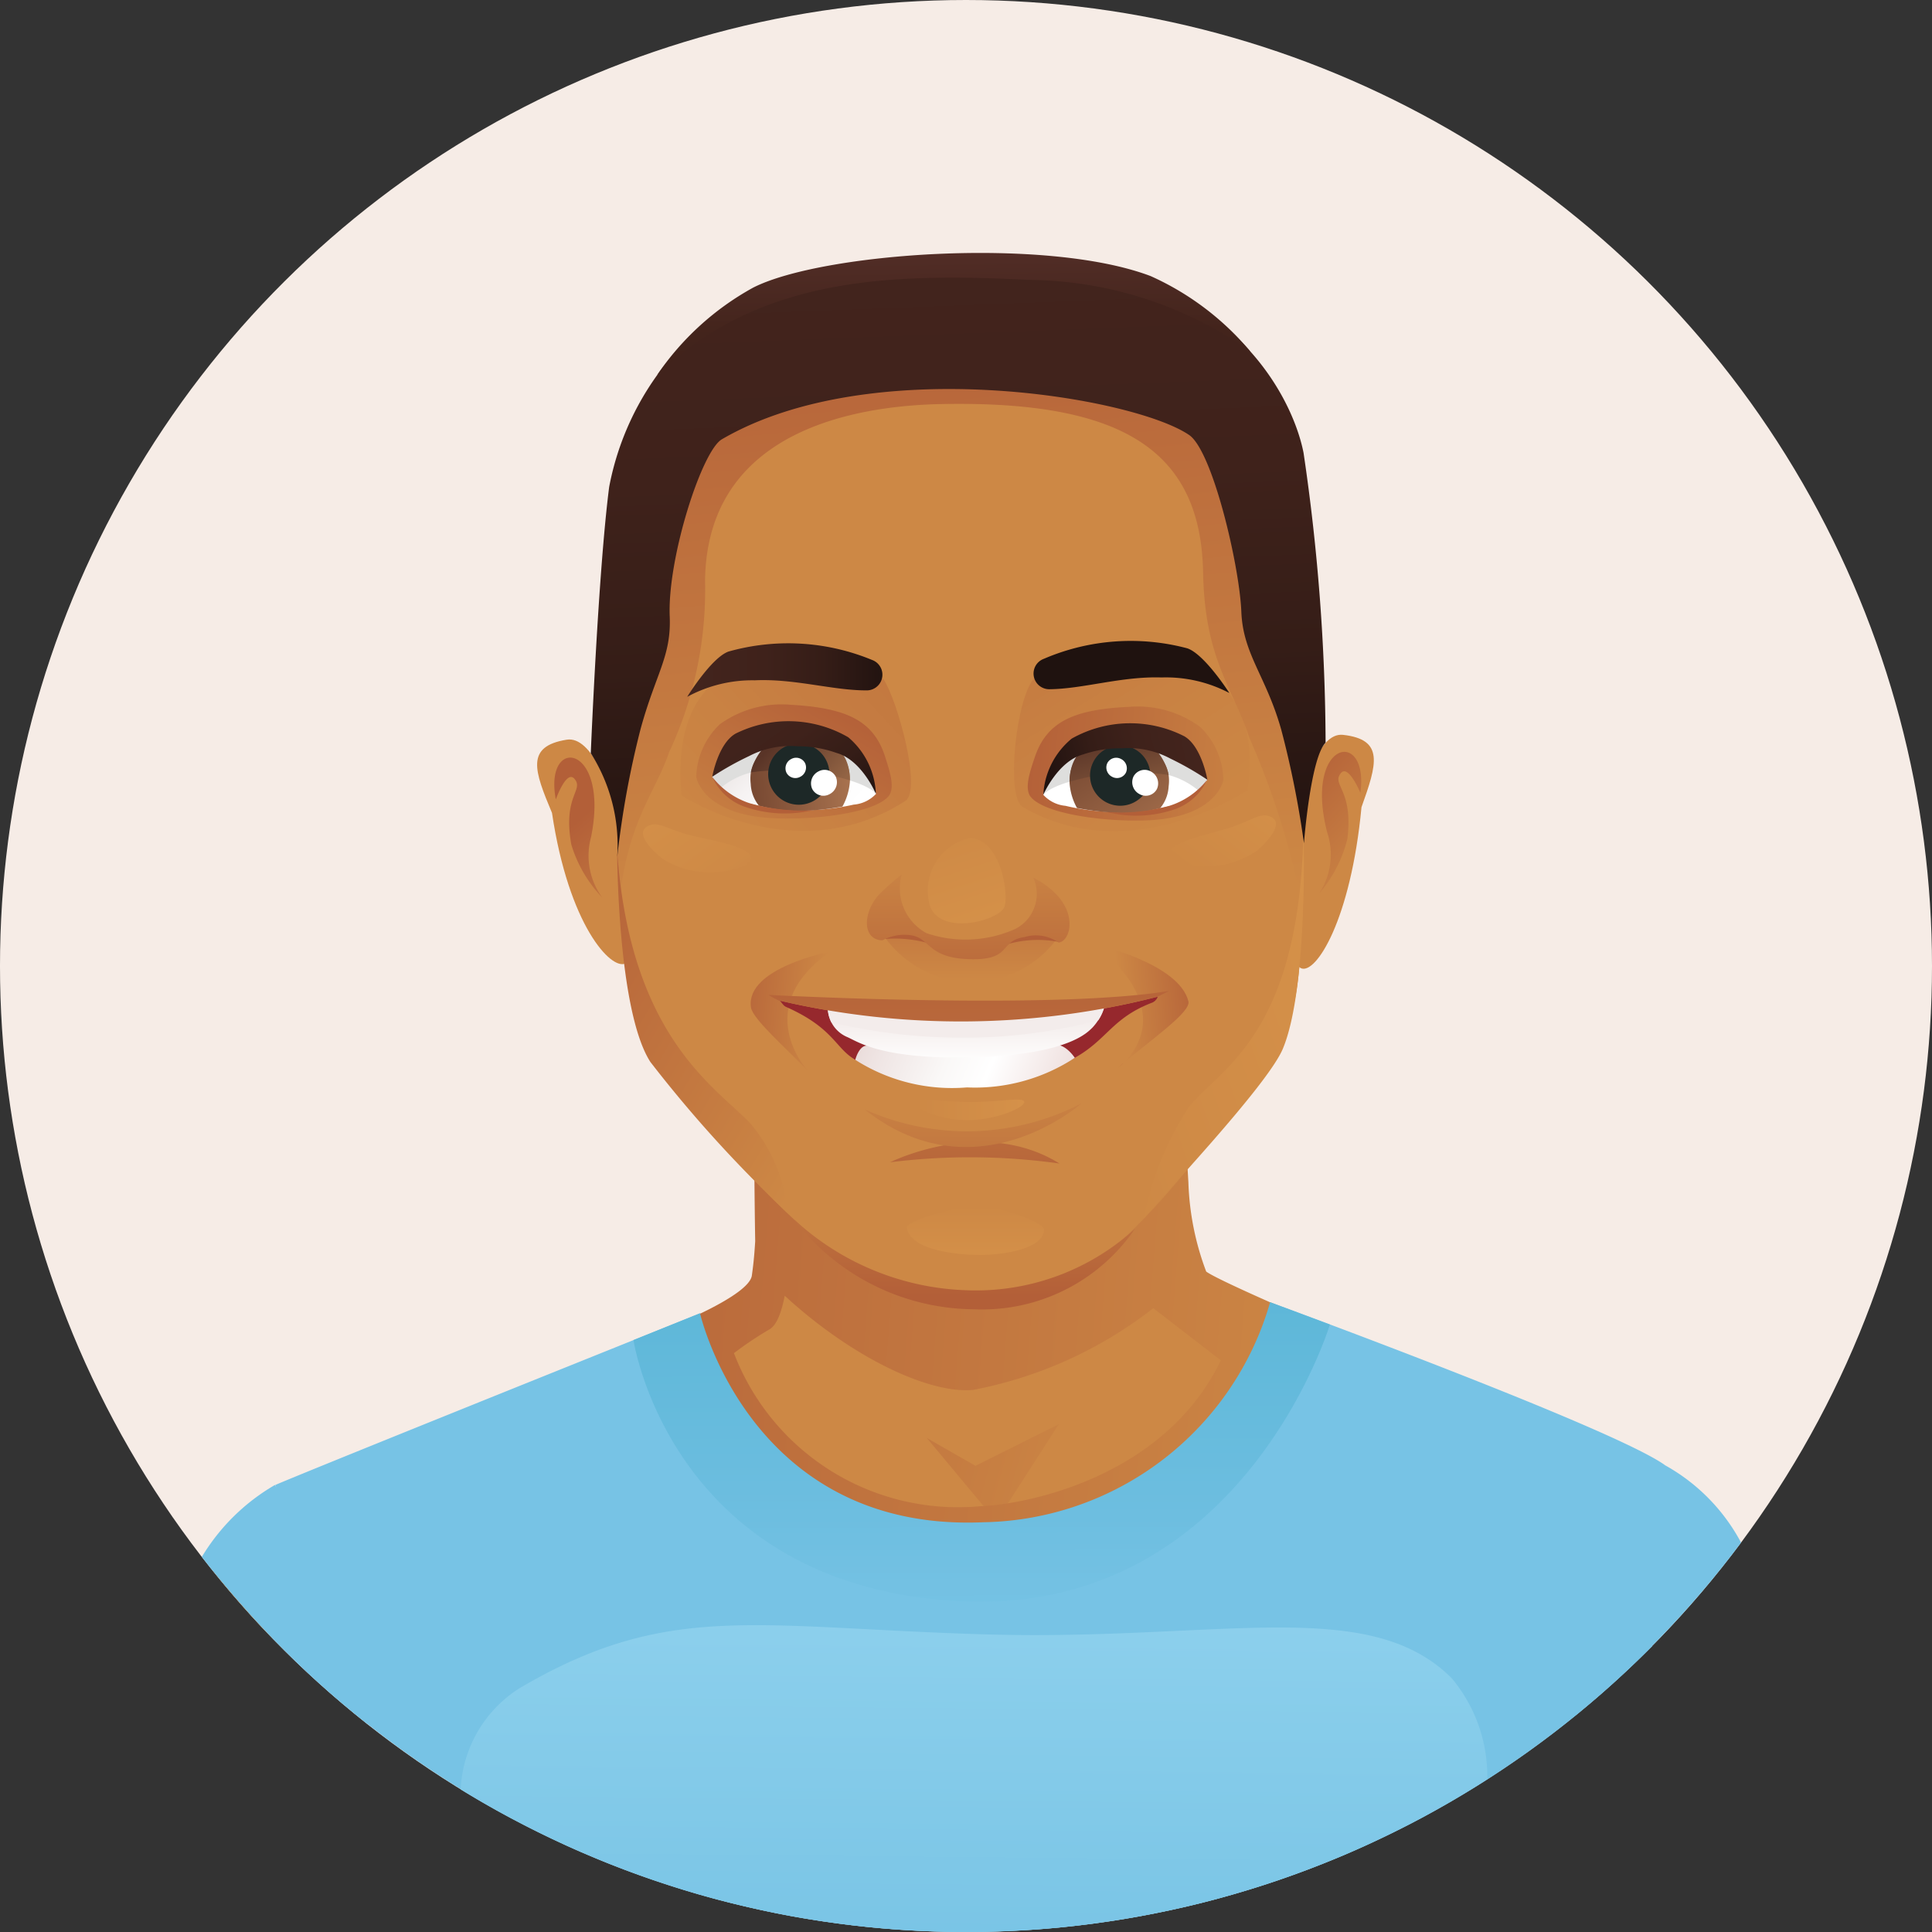 <svg xmlns="http://www.w3.org/2000/svg" xmlns:xlink="http://www.w3.org/1999/xlink" width="57.638" height="57.638" viewBox="0 0 57.638 57.638"><rect x="0" y="0" width="57.638" height="57.638" fill="#333333" stroke="none"/><defs><linearGradient id="a" x1="1.432" y1="0.64" x2="-2.711" y2="-0.225" gradientUnits="objectBoundingBox"><stop offset="0" stop-color="#cd8845"/><stop offset="1" stop-color="#b35f38"/></linearGradient><linearGradient id="b" x1="1.095" y1="0.528" x2="-0.406" y2="0.435" xlink:href="#a"/><linearGradient id="c" x1="0.504" y1="1.097" x2="0.499" y2="-0.222" gradientUnits="objectBoundingBox"><stop offset="0" stop-color="#77c3e5"/><stop offset="0.289" stop-color="#6dbee0"/><stop offset="1" stop-color="#59b5d6"/></linearGradient><linearGradient id="d" x1="1.122" y1="4.442" x2="0.406" y2="0.017" gradientUnits="objectBoundingBox"><stop offset="0" stop-color="#cd8845"/><stop offset="1" stop-color="#d59149"/></linearGradient><linearGradient id="e" x1="0.708" y1="1.102" x2="0.268" y2="0.02" xlink:href="#a"/><radialGradient id="f" cx="66.266" cy="-1.559" r="0.645" gradientTransform="matrix(-0.836, 0.053, 0.044, 0.999, -146.257, 4.191)" gradientUnits="objectBoundingBox"><stop offset="0" stop-color="#d78144"/><stop offset="1" stop-color="#cd8845"/></radialGradient><linearGradient id="g" x1="0.5" y1="-0.027" x2="0.5" y2="1.221" xlink:href="#d"/><linearGradient id="h" x1="0.511" y1="0.935" x2="0.477" y2="-1.736" xlink:href="#a"/><radialGradient id="i" cx="0.57" cy="3.793" r="0.596" gradientTransform="matrix(0.933, -0.092, 0.086, 0.996, -0.403, 0.009)" xlink:href="#f"/><linearGradient id="j" x1="0.278" y1="10.696" x2="0.483" y2="1.569" xlink:href="#a"/><linearGradient id="k" x1="0.758" y1="0.994" x2="-0.341" y2="-0.807" gradientUnits="objectBoundingBox"><stop offset="0" stop-color="#cd8845"/><stop offset="0.296" stop-color="#c98243"/><stop offset="0.66" stop-color="#c0733e"/><stop offset="1" stop-color="#b35f38"/></linearGradient><linearGradient id="l" x1="-0.076" y1="1.122" x2="1.579" y2="-0.554" xlink:href="#k"/><linearGradient id="m" x1="0.284" y1="9.224" x2="0.503" y2="0.599" xlink:href="#a"/><linearGradient id="n" x1="0.488" y1="-0.254" x2="0.515" y2="1.635" xlink:href="#a"/><linearGradient id="o" x1="0.53" y1="0.997" x2="0.421" y2="-0.062" xlink:href="#a"/><linearGradient id="p" x1="0.121" y1="0.777" x2="1.305" y2="0.149" xlink:href="#d"/><linearGradient id="q" x1="1.051" y1="0.879" x2="-0.374" y2="0.113" xlink:href="#d"/><linearGradient id="r" x1="-0.178" y1="1.232" x2="0.912" y2="0.125" xlink:href="#a"/><linearGradient id="s" x1="1.004" y1="0.751" x2="0.183" y2="0.352" gradientUnits="objectBoundingBox"><stop offset="0" stop-color="#fff"/><stop offset="0.46" stop-color="#fcfcfc"/><stop offset="0.762" stop-color="#f6f3f3"/><stop offset="1" stop-color="#ece7e6"/></linearGradient><linearGradient id="t" x1="1.002" y1="0.472" x2="-0.372" y2="0.549" gradientUnits="objectBoundingBox"><stop offset="0" stop-color="#a9734f"/><stop offset="1" stop-color="#633726"/></linearGradient><linearGradient id="u" x1="1.038" y1="0.732" x2="0.143" y2="0.353" gradientUnits="objectBoundingBox"><stop offset="0" stop-color="#936444"/><stop offset="1" stop-color="#593427"/></linearGradient><radialGradient id="v" cx="-292.233" cy="8.049" r="1.391" gradientTransform="translate(-0.007) scale(1.014 1)" gradientUnits="objectBoundingBox"><stop offset="0" stop-color="#2b3b3b"/><stop offset="1" stop-color="#1d2827"/></radialGradient><linearGradient id="w" x1="1.348" y1="0.545" x2="-0.028" y2="0.468" xlink:href="#a"/><linearGradient id="x" x1="-98.691" y1="-47.992" x2="-99.474" y2="-48.375" xlink:href="#s"/><linearGradient id="y" x1="1.142" y1="1.252" x2="-0.339" y2="-0.302" xlink:href="#t"/><linearGradient id="z" x1="1.02" y1="1.51" x2="0.091" y2="0.084" xlink:href="#u"/><radialGradient id="aa" cx="6.481" cy="-8.201" r="1.452" xlink:href="#v"/><linearGradient id="ab" x1="-0.021" y1="0.53" x2="0.95" y2="0.424" gradientUnits="objectBoundingBox"><stop offset="0" stop-color="#1f120f"/><stop offset="0.068" stop-color="#241411"/><stop offset="0.341" stop-color="#351d17"/><stop offset="0.638" stop-color="#3f221b"/><stop offset="1" stop-color="#43241d"/></linearGradient><linearGradient id="ac" x1="-2.266" y1="81.979" x2="-1.789" y2="67.931" xlink:href="#a"/><linearGradient id="ad" x1="1.126" y1="0.902" x2="-0.047" y2="0.174" xlink:href="#ab"/><linearGradient id="ae" x1="0.132" y1="11.061" x2="0.459" y2="1.641" xlink:href="#a"/><linearGradient id="af" x1="0.151" y1="0.556" x2="1.251" y2="0.38" xlink:href="#a"/><linearGradient id="ag" x1="0.251" y1="0.49" x2="1.154" y2="0.392" xlink:href="#a"/><linearGradient id="ah" x1="0.926" y1="0.508" x2="-0.231" y2="0.378" xlink:href="#a"/><linearGradient id="ai" x1="0.509" y1="-2.477" x2="0.498" y2="1.802" xlink:href="#a"/><linearGradient id="aj" x1="0" y1="0.5" x2="1" y2="0.5" xlink:href="#d"/><linearGradient id="ak" x1="-0.062" y1="0.432" x2="1.139" y2="0.538" gradientUnits="objectBoundingBox"><stop offset="0" stop-color="#e8d9d7"/><stop offset="0.137" stop-color="#efe5e4"/><stop offset="0.393" stop-color="#faf8f7"/><stop offset="0.569" stop-color="#fff"/><stop offset="1" stop-color="#e8d3d1"/></linearGradient><linearGradient id="al" x1="0.502" y1="-0.337" x2="0.493" y2="1.77" xlink:href="#a"/><linearGradient id="am" x1="0.493" y1="-0.899" x2="0.508" y2="1.092" gradientUnits="objectBoundingBox"><stop offset="0" stop-color="#e8d9d7"/><stop offset="0.397" stop-color="#efe5e3"/><stop offset="1" stop-color="#fff"/></linearGradient><linearGradient id="an" x1="0.515" y1="12.118" x2="0.497" y2="-1.984" xlink:href="#a"/><linearGradient id="ao" x1="0.898" y1="1.617" x2="0.512" y2="0.524" xlink:href="#a"/><linearGradient id="ap" x1="0.503" y1="-0.947" x2="0.498" y2="0.851" xlink:href="#a"/><linearGradient id="aq" x1="-0.047" y1="1.111" x2="1.068" y2="0.168" xlink:href="#d"/><linearGradient id="ar" x1="0.849" y1="1.089" x2="-0.118" y2="-0.119" xlink:href="#a"/><linearGradient id="as" x1="0.038" y1="0.5" x2="1.038" y2="0.5" gradientUnits="objectBoundingBox"><stop offset="0" stop-color="#43241d"/><stop offset="0.362" stop-color="#3f221b"/><stop offset="0.659" stop-color="#351d17"/><stop offset="0.932" stop-color="#241411"/><stop offset="1" stop-color="#1f120f"/></linearGradient><linearGradient id="at" x1="-92.249" y1="0.5" x2="-91.249" y2="0.5" xlink:href="#as"/><linearGradient id="au" x1="0.463" y1="-0.008" x2="0.511" y2="1.025" xlink:href="#as"/><linearGradient id="av" x1="0.268" y1="-0.292" x2="0.575" y2="0.953" xlink:href="#d"/><linearGradient id="aw" x1="0.512" y1="1.148" x2="0.458" y2="0.03" gradientUnits="objectBoundingBox"><stop offset="0" stop-color="#3f221a"/><stop offset="0.413" stop-color="#43241c"/><stop offset="0.869" stop-color="#502c25"/><stop offset="1" stop-color="#563029"/></linearGradient><linearGradient id="ax" x1="0.487" y1="1.637" x2="0.517" y2="-0.992" gradientUnits="objectBoundingBox"><stop offset="0" stop-color="#77c3e5"/><stop offset="0.309" stop-color="#81c9e8"/><stop offset="1" stop-color="#96d5f0"/></linearGradient><linearGradient id="ay" x1="0.486" y1="1.541" x2="0.519" y2="-0.865" xlink:href="#ax"/><linearGradient id="az" x1="0.481" y1="1.388" x2="0.525" y2="-0.661" xlink:href="#ax"/><linearGradient id="ba" x1="0.482" y1="1.426" x2="0.523" y2="-0.711" xlink:href="#ax"/><linearGradient id="bb" x1="0.497" y1="1.473" x2="0.505" y2="-0.778" xlink:href="#ax"/><linearGradient id="bc" x1="0.477" y1="1.332" x2="0.529" y2="-0.587" xlink:href="#ax"/><linearGradient id="bd" x1="0.498" y1="0.839" x2="0.503" y2="0.061" xlink:href="#ax"/><linearGradient id="be" x1="0.492" y1="2.71" x2="0.511" y2="-2.389" xlink:href="#ax"/><linearGradient id="bf" x1="0.49" y1="2.079" x2="0.513" y2="-1.572" xlink:href="#ax"/><linearGradient id="bg" x1="0.471" y1="1.27" x2="0.538" y2="-0.507" xlink:href="#ax"/><linearGradient id="bh" x1="0.458" y1="1.212" x2="0.554" y2="-0.432" xlink:href="#ax"/><linearGradient id="bi" x1="0.464" y1="1.234" x2="0.547" y2="-0.458" xlink:href="#ax"/><linearGradient id="bj" x1="0.46" y1="1.221" x2="0.552" y2="-0.442" xlink:href="#ax"/><linearGradient id="bk" x1="0.466" y1="1.241" x2="0.545" y2="-0.468" xlink:href="#ax"/><linearGradient id="bl" x1="0.475" y1="1.301" x2="0.534" y2="-0.542" xlink:href="#ax"/><linearGradient id="bm" x1="0.476" y1="1.313" x2="0.531" y2="-0.564" xlink:href="#ax"/><linearGradient id="bn" x1="0.469" y1="1.257" x2="0.54" y2="-0.49" xlink:href="#ax"/><linearGradient id="bo" x1="0.499" y1="0.585" x2="0.501" y2="0.39" xlink:href="#ax"/><linearGradient id="bp" x1="0.479" y1="0.971" x2="0.526" y2="-0.122" xlink:href="#ax"/><linearGradient id="bq" x1="0.493" y1="0.836" x2="0.51" y2="0.063" xlink:href="#ax"/><linearGradient id="br" x1="0.473" y1="0.998" x2="0.533" y2="-0.15" xlink:href="#ax"/><linearGradient id="bs" x1="0.491" y1="0.865" x2="0.512" y2="0.025" xlink:href="#ax"/><linearGradient id="bt" x1="0.486" y1="0.925" x2="0.518" y2="-0.059" xlink:href="#ax"/><linearGradient id="bu" x1="0.482" y1="0.965" x2="0.525" y2="-0.105" xlink:href="#ax"/><linearGradient id="bv" x1="0.486" y1="0.913" x2="0.513" y2="-0.038" xlink:href="#ax"/><linearGradient id="bw" x1="0.497" y1="0.681" x2="0.503" y2="0.263" xlink:href="#ax"/><linearGradient id="bx" x1="0.495" y1="0.751" x2="0.504" y2="0.188" xlink:href="#ax"/><linearGradient id="by" x1="0.482" y1="1.143" x2="0.528" y2="-0.435" xlink:href="#ax"/></defs><g transform="translate(-1209.583 -822.77)"><circle cx="28.819" cy="28.819" r="28.819" transform="translate(1209.583 880.408) rotate(-90)" fill="#f6ece6"/><g transform="translate(1215.604 830.317)"><path d="M1326.113,1054.857c-.7.957-4.262,2-4.262,2s5.654,6,11.569,6.089,9.307-6.784,9.307-6.784l-3.762-1.772C1335.137,1057.869,1326.113,1054.857,1326.113,1054.857Z" transform="translate(-1309.544 -1024.123)" fill="#cd8845"/><path d="M1300.9,1070.981c.067-.8.127-1.563.178-2.244.186-.6.3-.957.3-.957-.058-.042-.132-.09-.219-.141.088-1.251.136-2.048.136-2.048-1.52-1.105-11.787-4.867-11.787-4.867a9.111,9.111,0,0,1-8.6,6.74c-7.2.4-8.4-6.41-8.4-6.41-12.646,5.076-12.683,5.125-12.683,5.125.135.271.348,2.531.622,5.267a28.814,28.814,0,0,0,40.463-.464Z" transform="translate(-1257.636 -1029.422)" fill="#77c3e5"/><path d="M1378.954,1083.427l2.072,2.487,1.865-2.9-2.487,1.243Z" transform="translate(-1357.324 -1048.073)" fill="url(#a)"/><path d="M1347.449,1020.055c-.094-1.607-.2-3.386-.234-3.669,0,0-4.626,3.339-12.727.521,0,0,0,2.67.037,4.9-.031.506-.061.741-.1,1.025-.087.609-2.446,1.533-2.446,1.533s.956,6.262,8.871,6.784,10.3-6.969,10.3-6.969-2.822-1.207-3.17-1.468A8.242,8.242,0,0,1,1347.449,1020.055Zm-6.208,9.657a7.157,7.157,0,0,1-7.35-4.566,10.4,10.4,0,0,1,1.043-.7c.238-.119.383-.552.472-1.014,1.987,1.833,4.295,2.931,5.616,2.811a12.563,12.563,0,0,0,5.38-2.438l2.014,1.555C1346.72,1028.885,1342.545,1029.668,1341.24,1029.712Z" transform="translate(-1318.016 -992.324)" fill="url(#b)"/><path d="M1335.772,1067.289c-6.965.3-8.448-6.236-8.448-6.236l-1.985.8s1.084,7.264,9.608,7.786,11.168-8.249,11.168-8.249l-1.783-.665A9.062,9.062,0,0,1,1335.772,1067.289Z" transform="translate(-1312.461 -1029.422)" fill="url(#c)"/><path d="M1248.537,1106.49q.84,1.044,1.773,2.006c-.791-1.554-1.372-2.67-1.372-2.67A5.707,5.707,0,0,0,1248.537,1106.49Z" transform="translate(-1248.199 -1067.162)" fill="#cd8845"/><path d="M1250.562,1108.423q.618.74,1.283,1.438C1251.788,1107.8,1251.41,1106.887,1250.562,1108.423Z" transform="translate(-1249.893 -1068.691)" fill="url(#d)"/><g transform="translate(40.909 36.168)"><path d="M1502.057,1092.839a5.707,5.707,0,0,0-2.265-2.306,18.669,18.669,0,0,0-2.492,6.245c-.089.37-.173.8-.255,1.274A29,29,0,0,0,1502.057,1092.839Z" transform="translate(-1497.045 -1090.533)" fill="#77c3e5"/></g><g transform="translate(10.003 0)"><path d="M1446.721,957.039c1.24.138,1.013.872.552,2.158-.321,3.377-1.361,4.991-1.8,4.806C1444.674,963.666,1445.22,956.872,1446.721,957.039Z" transform="translate(-1422.679 -942.663)" fill="#cd8845"/><path d="M1450.656,964.4a2.112,2.112,0,0,0,.237-1.822c-.707-2.754,1.255-3.123.991-1.176,0,0-.362-.874-.587-.583-.276.357.38.482.2,1.953A3.93,3.93,0,0,1,1450.656,964.4Z" transform="translate(-1427.323 -945.296)" fill="url(#e)"/><path d="M1308.614,957.9c-1.231.2-.965.924-.436,2.184.5,3.355,1.764,4.7,2.191,4.491C1311.15,964.193,1310.1,957.652,1308.614,957.9Z" transform="translate(-1307.734 -943.379)" fill="#cd8845"/><path d="M1341.869,893c.36-9.073-3.415-12.838-11.7-12.331,0,0-5.647.2-7.057,3.293a22,22,0,0,0-1.945,10.552c.235,8.9,1.938,9.076,3.323,10.8a25.662,25.662,0,0,0,4.267,4.021c1.311.706,5.315.6,6.56-.187a21.179,21.179,0,0,0,4.041-4.435c1.3-1.678,2.531-2.036,2.39-6.836A40.367,40.367,0,0,1,1341.869,893Z" transform="translate(-1318.963 -878.725)" fill="#cd8845"/><path d="M1399.645,970.935c1.784.169,4.8,1.024,5.3-2,.472-2.85.063-4.259-.819-4.492-2.167-.569-4.663.74-5.675,1.482C1396.086,967.659,1396.484,970.636,1399.645,970.935Z" transform="translate(-1382.37 -948.745)" fill="url(#f)"/><path d="M1377.411,1043.215c-.62,0-2.172.422-2.127.65.137.687,1.575.8,2.194.8s1.874-.16,1.9-.747C1379.387,1043.684,1378.031,1043.212,1377.411,1043.215Z" transform="translate(-1364.255 -1014.772)" fill="url(#g)"/><path d="M1370.779,993.149a11.982,11.982,0,0,1,2.47.274s2.986-.367,2.718-.087a3.24,3.24,0,0,1-2.718,1.267A3.3,3.3,0,0,1,1370.779,993.149Z" transform="translate(-1360.483 -972.843)" fill="url(#h)"/><path d="M1328.083,966.431c-.331-.177-4.171-1.652-5.549-1.065-.977.416-1.06,2.572-.184,5.423,1,3.26,3.83,1.571,4.983.942C1330.12,970.209,1330.67,967.805,1328.083,966.431Z" transform="translate(-1319.456 -949.518)" fill="url(#i)"/><path d="M1392.582,993.751a3.284,3.284,0,0,1,1.712-.124C1393.579,993,1392.582,993.751,1392.582,993.751Z" transform="translate(-1378.73 -973.072)" fill="url(#j)"/><path d="M1395.51,943.814c-.563.525-.887,3.562-.374,3.865,3.207,1.889,6.714-.5,6.714-.5C1402.626,941.31,1395.51,943.814,1395.51,943.814Z" transform="translate(-1380.653 -931.155)" fill="url(#k)"/><path d="M1333.948,947.432s3.405,2.276,6.684.168c.5-.324-.236-3-.652-3.629C1339.979,943.971,1333.434,941.325,1333.948,947.432Z" transform="translate(-1329.645 -931.254)" fill="url(#l)"/><path d="M1371.258,993.481a3.655,3.655,0,0,1,1.6.224S1371.919,992.991,1371.258,993.481Z" transform="translate(-1360.887 -973.014)" fill="url(#m)"/><path d="M1372.962,982.681a1.174,1.174,0,0,1-.539,1.531,3.624,3.624,0,0,1-2.645.126,1.521,1.521,0,0,1-.741-1.748,6.507,6.507,0,0,0-.579.5c-.587.53-.639,1.45.005,1.461a1.378,1.378,0,0,1,.869-.148c.582.1.467.7,1.816.712,1.176.011.8-.553,1.549-.66a1.169,1.169,0,0,1,1.015.16C1374.086,984.617,1374.454,983.455,1372.962,982.681Z" transform="translate(-1358.16 -964.045)" fill="url(#n)"/><path d="M1330.94,880.185c-7.147.823-9.191,4.475-9.565,7.882-.12,1.106.149,8.495.2,9.537.251-2.407,1.078-3.253,1.485-4.458a11.408,11.408,0,0,0,1.073-5.109c.05-4.543,4.585-5.233,7.072-5.279,5.316-.1,7.716,1.34,7.786,5.016.05,2.61.88,3.421,1.382,4.942a24,24,0,0,1,1.665,5.49s-.258-9.881-.437-11.805C1341.364,883.878,1339.275,879.225,1330.94,880.185Z" transform="translate(-1319.123 -878.251)" fill="url(#o)"/><path d="M1426.329,971.833c-.322-.181-.561.082-1.229.3s-2.448.555-1.605,1.013a2.677,2.677,0,0,0,2.39-.319C1426.041,972.7,1426.726,972.057,1426.329,971.833Z" transform="translate(-1404.41 -954.994)" fill="url(#p)"/><path d="M1328.432,973.722c-.679-.185-.931-.434-1.244-.237-.385.243.332.85.5.972a2.675,2.675,0,0,0,2.4.194C1330.906,974.15,1329.1,973.9,1328.432,973.722Z" transform="translate(-1323.919 -956.366)" fill="url(#q)"/><g transform="translate(4.743 13.473)"><path d="M1339.61,951.533a3.153,3.153,0,0,0-2.113.577,2.254,2.254,0,0,0-.709,1.56c.019.191.347,1.119,2.18,1.24,1.2.079,3.093-.122,3.552-.643.221-.251.019-.812-.089-1.16C1342.091,952.014,1341.291,951.628,1339.61,951.533Z" transform="translate(-1336.784 -951.527)" fill="url(#r)"/><path d="M1343.206,956.142c-2.963-.428-2.435.03-3.474,1.268a2.2,2.2,0,0,0,1,.775,6.8,6.8,0,0,0,3.222.056,1.016,1.016,0,0,0,.666-.322S1344.089,956.269,1343.206,956.142Z" transform="translate(-1339.251 -955.257)" fill="url(#s)"/><path d="M1341.948,955.561c-.957-.109-2.216,1.489-2.216,1.489a1.028,1.028,0,0,0,.264.324,2.317,2.317,0,0,1,1.455-.521c2.672.064,3.164.7,3.164.7C1344.422,956.337,1342.907,955.67,1341.948,955.561Z" transform="translate(-1339.251 -954.898)" fill="#dededd"/><path d="M1348.15,957.87c-.812.039-1.531.474-1.43,1.33a1.106,1.106,0,0,0,.245.649,5.118,5.118,0,0,0,1.181.152,7.447,7.447,0,0,0,1.31-.127,1.825,1.825,0,0,0,.222-.741C1349.726,958.251,1348.962,957.83,1348.15,957.87Z" transform="translate(-1345.09 -956.832)" fill="url(#t)"/><path d="M1347.936,957.532c-.938,0-1.139,1.042-1.139,1.042a6.933,6.933,0,0,1,2.951.238C1349.744,957.717,1348.962,957.535,1347.936,957.532Z" transform="translate(-1345.162 -956.552)" fill="url(#u)"/><path d="M1350.993,958.629a.914.914,0,1,0,.915.9A.911.911,0,0,0,1350.993,958.629Z" transform="translate(-1347.93 -957.469)" fill="url(#v)"/><path d="M1357.993,963.5a.4.4,0,0,0-.188.521.376.376,0,0,0,.517.158.4.4,0,0,0,.187-.521A.376.376,0,0,0,1357.993,963.5Z" transform="translate(-1354.342 -961.506)" fill="#fff"/><path d="M1400.419,951.918c-1.682.075-2.487.452-2.839,1.538-.112.348-.322.905-.1,1.159.453.527,2.346.751,3.544.686,1.834-.1,2.173-1.022,2.195-1.213a2.254,2.254,0,0,0-.691-1.569A3.15,3.15,0,0,0,1400.419,951.918Z" transform="translate(-1387.488 -951.851)" fill="url(#w)"/><path d="M1401.658,956.529c-.884.117-1.433,1.759-1.433,1.759a1.016,1.016,0,0,0,.662.33,6.8,6.8,0,0,0,3.222-.017,2.2,2.2,0,0,0,1.007-.763C1404.092,956.589,1404.626,956.137,1401.658,956.529Z" transform="translate(-1389.868 -955.598)" fill="url(#x)"/><path d="M1402.933,955.948c-.96.1-2.483.746-2.691,1.958,0,0,.5-.628,3.172-.66a2.321,2.321,0,0,1,1.45.539,1.032,1.032,0,0,0,.267-.32S1403.891,955.851,1402.933,955.948Z" transform="translate(-1389.882 -955.223)" fill="#dededd"/><path d="M1406.566,958.218c-.812-.05-1.581.363-1.542,1.246a1.793,1.793,0,0,0,.221.743,8.579,8.579,0,0,0,1.309.149,4.935,4.935,0,0,0,1.173-.144,1.1,1.1,0,0,0,.252-.646C1408.092,958.71,1407.378,958.267,1406.566,958.218Z" transform="translate(-1393.882 -957.122)" fill="url(#y)"/><path d="M1406.87,957.907c-1.026-.009-1.81.163-1.827,1.259a6.932,6.932,0,0,1,2.953-.2S1407.808,957.917,1406.87,957.907Z" transform="translate(-1393.899 -956.865)" fill="url(#z)"/><path d="M1409.7,958.983a.9.9,0,0,0-.926.886.9.9,0,1,0,.926-.886Z" transform="translate(-1397.021 -957.765)" fill="url(#aa)"/><path d="M1417,963.5a.376.376,0,0,0-.518.152.4.4,0,0,0,.181.523.376.376,0,0,0,.519-.152A.4.4,0,0,0,1417,963.5Z" transform="translate(-1403.434 -961.504)" fill="#fff"/><path d="M1412.181,961.285a.3.3,0,0,0-.41.12.31.31,0,0,0,.142.41.3.3,0,0,0,.41-.12A.31.31,0,0,0,1412.181,961.285Z" transform="translate(-1399.502 -959.661)" fill="#fff"/><path d="M1404.447,955.33a3.553,3.553,0,0,0-3.364.067,2.328,2.328,0,0,0-.847,1.673s.435-1,1.185-1.2a3.442,3.442,0,0,1,1.17-.184,2.663,2.663,0,0,1,1.439.309,8.881,8.881,0,0,1,1.1.63S1404.965,955.64,1404.447,955.33Z" transform="translate(-1389.877 -954.382)" fill="url(#ab)"/><path d="M1413.746,966.051a5.449,5.449,0,0,1-1.874.19,3.544,3.544,0,0,0,1.985-.071,1.662,1.662,0,0,0,1-.89A2.318,2.318,0,0,1,1413.746,966.051Z" transform="translate(-1399.613 -963.035)" fill="url(#ac)"/><path d="M1353.3,961.284a.311.311,0,0,0-.147.409.3.3,0,0,0,.409.125.31.31,0,0,0,.147-.409A.3.3,0,0,0,1353.3,961.284Z" transform="translate(-1350.458 -959.662)" fill="#fff"/><path d="M1343.79,955.044a3.552,3.552,0,0,0-3.363-.108c-.522.3-.694,1.286-.694,1.286a8.919,8.919,0,0,1,1.1-.617,2.662,2.662,0,0,1,1.443-.292,3.43,3.43,0,0,1,1.168.2c.747.209,1.17,1.216,1.17,1.216A2.329,2.329,0,0,0,1343.79,955.044Z" transform="translate(-1339.251 -954.069)" fill="url(#ad)"/><path d="M1340.842,965.518a2.319,2.319,0,0,1-1.106-.784,1.661,1.661,0,0,0,.994.9,3.632,3.632,0,0,0,2.006.094A5.6,5.6,0,0,1,1340.842,965.518Z" transform="translate(-1339.254 -962.578)" fill="url(#ae)"/></g><g transform="translate(6.371 20.623)"><path d="M1413.87,1016.972c-.072.06-.142.12-.208.178A1.743,1.743,0,0,0,1413.87,1016.972Z" transform="translate(-1402.739 -1013.437)" fill="url(#af)"/><path d="M1409.67,995.319c2.219,1.795,1.32,3.083.86,3.535.854-.715,2-1.514,1.929-1.828C1412.184,995.883,1409.67,995.319,1409.67,995.319Z" transform="translate(-1399.399 -995.319)" fill="url(#ag)"/><path d="M1346.765,998.32c.051.351,1.042,1.214,1.692,1.888,0,0-1.736-1.867.679-3.55C1349.136,996.658,1346.6,997.141,1346.765,998.32Z" transform="translate(-1346.757 -996.439)" fill="url(#ah)"/><path d="M1372.244,1032.056a19.2,19.2,0,0,1,5.053.038C1375.009,1030.671,1372.244,1032.056,1372.244,1032.056Z" transform="translate(-1368.083 -1025.552)" fill="url(#ai)"/><path d="M1352.088,1005.024c.061.063.106.151.185.186,1.448.641,1.468,1.253,2.089,1.589a6.947,6.947,0,0,0,6.5-.056c.994-.548,1.121-1.188,2.31-1.651a.3.3,0,0,0,.19-.186A23.761,23.761,0,0,1,1352.088,1005.024Z" transform="translate(-1351.218 -1003.341)" fill="#96282d"/><path d="M1378.232,1023.775c-.857,0-1.7-.167-1.7,0s.745.54,1.6.54,1.7-.373,1.7-.54S1379.09,1023.775,1378.232,1023.775Z" transform="translate(-1371.669 -1019.067)" fill="url(#aj)"/><path d="M1371.788,1013.691a14.312,14.312,0,0,1-2.686.337,16.332,16.332,0,0,1-2.846-.314c-.268-.049-.384.419-.384.419a5.358,5.358,0,0,0,3.332.823,5.424,5.424,0,0,0,3.217-.883S1372.129,1013.622,1371.788,1013.691Z" transform="translate(-1362.751 -1010.685)" fill="url(#ak)"/><path d="M1367.577,1024.564c3.308,2.631,6.474-.18,6.474-.18A7.438,7.438,0,0,1,1367.577,1024.564Z" transform="translate(-1364.178 -1019.639)" fill="url(#al)"/><path d="M1360.893,1007.045a.942.942,0,0,0,.574.783c.321.138,1.04.685,3.835.6s3.347-.76,3.475-.878a1.492,1.492,0,0,0,.345-.591A25.3,25.3,0,0,1,1360.893,1007.045Z" transform="translate(-1358.585 -1005.059)" fill="url(#am)"/><path d="M1360.834,1006.716a1.062,1.062,0,0,0,.109.393,16.8,16.8,0,0,0,4,.458,15.445,15.445,0,0,0,3.965-.521,1.317,1.317,0,0,0,.188-.42S1367.2,1007.264,1360.834,1006.716Z" transform="translate(-1358.536 -1004.78)" fill="#f3eceb"/><path d="M1349.974,1003.966s.406.236.345.172a23.76,23.76,0,0,0,11.271-.118l.344-.173C1358.484,1004.423,1349.974,1003.966,1349.974,1003.966Z" transform="translate(-1349.449 -1002.455)" fill="url(#an)"/></g><path d="M1311.97,963.58c.561-2.787-1.418-3.052-1.052-1.122,0,0,.315-.892.555-.614.294.343-.354.5-.093,1.961a3.927,3.927,0,0,0,.922,1.581A2.112,2.112,0,0,1,1311.97,963.58Z" transform="translate(-1310.36 -946.157)" fill="url(#ao)"/><path d="M1359.876,1047.733a7.95,7.95,0,0,1-5.153-2.11,6.807,6.807,0,0,0,5.363,2.677,5.518,5.518,0,0,0,4.8-2.4A7.04,7.04,0,0,1,1359.876,1047.733Z" transform="translate(-1347.052 -1016.787)" fill="url(#ap)"/><path d="M1419.956,982.6a9.183,9.183,0,0,0-1.35,3.341c.479-.6,3.677-3.961,4.143-5.06.77-1.818.62-6.555.62-6.555C1423.265,980.454,1420.892,981.445,1419.956,982.6Z" transform="translate(-1400.505 -957.132)" fill="url(#aq)"/><path d="M1322.363,978.24s0,4.762.991,6.3a38.394,38.394,0,0,0,4.1,4.512,4.786,4.786,0,0,0-1.124-2.685C1325.309,985.291,1322.747,983.8,1322.363,978.24Z" transform="translate(-1319.975 -960.405)" fill="url(#ar)"/><path d="M1340.676,940.773a6.556,6.556,0,0,0-4.284-.251c-.512.182-1.233,1.351-1.233,1.351a4.066,4.066,0,0,1,2.016-.493c1.2-.056,2.349.311,3.363.3A.468.468,0,0,0,1340.676,940.773Z" transform="translate(-1330.682 -928.631)" fill="url(#as)"/><path d="M1403.066,940.051a6.555,6.555,0,0,0-4.279.312.468.468,0,0,0,.151.908c1.014-.006,2.158-.39,3.359-.351a4.067,4.067,0,0,1,2.023.464S1403.581,940.226,1403.066,940.051Z" transform="translate(-1383.668 -928.256)" fill="url(#at)"/><path d="M1331.132,869.724a23.7,23.7,0,0,0-8.025.6,8.4,8.4,0,0,0-5.015,6.184c-.327,2.522-.549,7.946-.549,7.946a5.124,5.124,0,0,1,.79,3.089,27.293,27.293,0,0,1,.7-3.828c.453-1.644.915-2.157.865-3.34-.073-1.724.953-4.935,1.555-5.286,4.47-2.607,12.3-1.255,13.943-.127.7.483,1.5,3.9,1.555,5.268.05,1.278.738,1.916,1.191,3.523a28.482,28.482,0,0,1,.677,3.387s.195-2.547.646-3a60.351,60.351,0,0,0-.658-8.649C1338.48,873.828,1336.649,870.159,1331.132,869.724Z" transform="translate(-1315.942 -869.53)" fill="url(#au)"/><path d="M1380.408,975.909a1.615,1.615,0,0,0-1.213,1.843c.142,1.154,2.146.64,2.271.188S1381.31,975.909,1380.408,975.909Z" transform="translate(-1367.517 -958.455)" fill="url(#av)"/><path d="M1344.388,869.689c-3.114-1.182-9.809-.7-11.86.344a8.291,8.291,0,0,0-2.865,2.607c2.979-2.865,6.761-3.065,11.115-2.836a11.562,11.562,0,0,1,6.587,2.138A8.326,8.326,0,0,0,1344.388,869.689Z" transform="translate(-1326.083 -868.999)" fill="url(#aw)"/></g><g transform="translate(0 36.755)"><path d="M1257.063,1119.725q.285.305.578.6Q1257.348,1120.031,1257.063,1119.725Z" transform="translate(-1255.333 -1115.547)" fill="#77c3e5"/><path d="M1246.466,1107.276h0q.8,1.027,1.68,1.979Q1247.263,1108.3,1246.466,1107.276Z" transform="translate(-1246.466 -1105.13)" fill="#77c3e5"/><path d="M1268.687,1131.085q.279.249.565.49Q1268.966,1131.334,1268.687,1131.085Z" transform="translate(-1265.059 -1125.052)" fill="#77c3e5"/><path d="M1261.884,1124.636q-.641-.575-1.246-1.186Q1261.243,1124.061,1261.884,1124.636Z" transform="translate(-1258.324 -1118.664)" fill="#77c3e5"/><path d="M1272.731,1134.584q.315.265.638.521h0Q1273.046,1134.849,1272.731,1134.584Z" transform="translate(-1268.443 -1127.98)" fill="#77c3e5"/><path d="M1272.241,1134.17l-.1-.081Z" transform="translate(-1267.953 -1127.566)" fill="#77c3e5"/><path d="M1260.61,1123.422l-.005-.005Z" transform="translate(-1258.297 -1118.635)" fill="#77c3e5"/><path d="M1268.337,1130.775l-.068-.06Z" transform="translate(-1264.71 -1124.743)" fill="#77c3e5"/><path d="M1256.806,1119.45l-.05-.054Z" transform="translate(-1255.076 -1115.272)" fill="#77c3e5"/><path d="M1251.206,1100.406a19.478,19.478,0,0,0-2.56-6.272,6.139,6.139,0,0,0-2.18,2.146q.8,1.027,1.68,1.979l.05.054q.285.305.578.6l.005.005q.605.612,1.246,1.186l.068.06q.279.249.565.49l.1.081q.315.265.638.521C1251.33,1100.95,1251.268,1100.663,1251.206,1100.406Z" transform="translate(-1246.466 -1094.134)" fill="#77c3e5"/></g><path d="M1405.268,1174.641l-.23.026Z" transform="translate(-1379.15 -1124.742)" fill="url(#ax)"/><path d="M1411.269,1173.873l-.207.029Z" transform="translate(-1384.19 -1124.1)" fill="url(#ay)"/><path d="M1423.813,1171.512l-.226.049Z" transform="translate(-1394.67 -1122.124)" fill="url(#az)"/><path d="M1418.063,1172.742l-.183.035Z" transform="translate(-1389.895 -1123.153)" fill="url(#ba)"/><path d="M1379.126,1175.665l-.258-.01Z" transform="translate(-1357.252 -1125.591)" fill="url(#bb)"/><path d="M1430.514,1170.058l-.086.023Z" transform="translate(-1400.394 -1120.907)" fill="url(#bc)"/><path d="M1373.346,1175.351l-.21-.013Z" transform="translate(-1352.456 -1125.325)" fill="url(#bd)"/><path d="M1392.194,1175.649l-.255.01Z" transform="translate(-1368.189 -1125.585)" fill="url(#be)"/><path d="M1398.595,1175.321l-.149.009Z" transform="translate(-1373.634 -1125.311)" fill="url(#bf)"/><path d="M1448.052,1164.225l-.206.078Z" transform="translate(-1414.969 -1116.026)" fill="url(#bg)"/><path d="M1475.687,1150.861l-.182.108Z" transform="translate(-1438.112 -1104.844)" fill="url(#bh)"/><path d="M1464.848,1156.868l-.172.086Z" transform="translate(-1429.05 -1109.871)" fill="url(#bi)"/><path d="M1470.74,1153.913l-.112.062Z" transform="translate(-1434.031 -1107.398)" fill="url(#bj)"/><path d="M1481.349,1147.939Z" transform="translate(-1443.002 -1102.399)" fill="#fff"/><path d="M1459.619,1159.407l-.171.08Z" transform="translate(-1424.677 -1111.995)" fill="url(#bk)"/><path d="M1442.345,1166.585l-.046.015Z" transform="translate(-1410.328 -1118.001)" fill="url(#bl)"/><path d="M1436.1,1168.279l-.225.067Z" transform="translate(-1404.951 -1119.419)" fill="url(#bm)"/><path d="M1453.669,1162.123l-.137.056Z" transform="translate(-1419.726 -1114.268)" fill="url(#bn)"/><path d="M1366.719,1174.75l-.17-.019Z" transform="translate(-1346.944 -1124.817)" fill="url(#bo)"/><path d="M1314.665,1160.749l-.079-.035Z" transform="translate(-1303.465 -1113.089)" fill="url(#bp)"/><path d="M1348.58,1171.8l-.186-.041Z" transform="translate(-1331.753 -1122.334)" fill="url(#bq)"/><path d="M1303.889,1155.524l-.075-.039Z" transform="translate(-1294.451 -1108.714)" fill="url(#br)"/><path d="M1343,1170.5l-.155-.038Z" transform="translate(-1327.112 -1121.249)" fill="url(#bs)"/><path d="M1331.241,1167.109l-.151-.049Z" transform="translate(-1317.274 -1118.399)" fill="url(#bt)"/><path d="M1320.036,1163.022l-.077-.032Z" transform="translate(-1307.961 -1114.993)" fill="url(#bu)"/><path d="M1337.209,1168.948l-.028-.008Z" transform="translate(-1322.371 -1119.972)" fill="url(#bv)"/><path d="M1360.753,1173.995l-.233-.033Z" transform="translate(-1341.9 -1124.174)" fill="url(#bw)"/><path d="M1355.1,1173.1l-.032-.005Z" transform="translate(-1337.334 -1123.445)" fill="url(#bx)"/><path d="M1309.464,1120.034c-6.929-.2-9.5-1.009-13.946,1.607a3.778,3.778,0,0,0-1.753,3.017q.8.494,1.641.935l.075.039q.827.433,1.684.814l.079.035q.4.174.8.337l.077.031q.857.344,1.74.633l.151.049q.419.135.844.258l.028.008q.445.128.9.241l.155.038q.374.092.751.174l.186.041c.3.063.6.123.9.176l.032.005c.285.05.571.095.859.137l.233.033q.374.051.751.093l.17.019q.451.047.906.08l.21.013q.362.024.726.038l.258.01c.307.01.614.016.923.016s.636-.007.953-.017l.255-.01q.405-.016.807-.044l.149-.009q.466-.035.927-.085l.23-.026q.378-.043.753-.1l.207-.029q.456-.068.906-.15l.183-.035q.376-.071.749-.152l.226-.049q.448-.1.891-.214l.086-.023q.4-.106.8-.224l.224-.067c.276-.083.552-.17.825-.262l.046-.015c.289-.1.575-.2.86-.307l.206-.078q.363-.139.722-.287l.137-.056q.418-.175.829-.364l.171-.08q.344-.16.683-.329l.173-.086q.4-.2.8-.42l.112-.062q.345-.191.684-.391l.182-.108c.26-.155.518-.314.772-.477h0a4.551,4.551,0,0,0-1.065-3.019C1320.84,1118.857,1316.393,1120.229,1309.464,1120.034Z" transform="translate(-1286.043 -1078.821)" fill="url(#by)"/></g></g></svg>